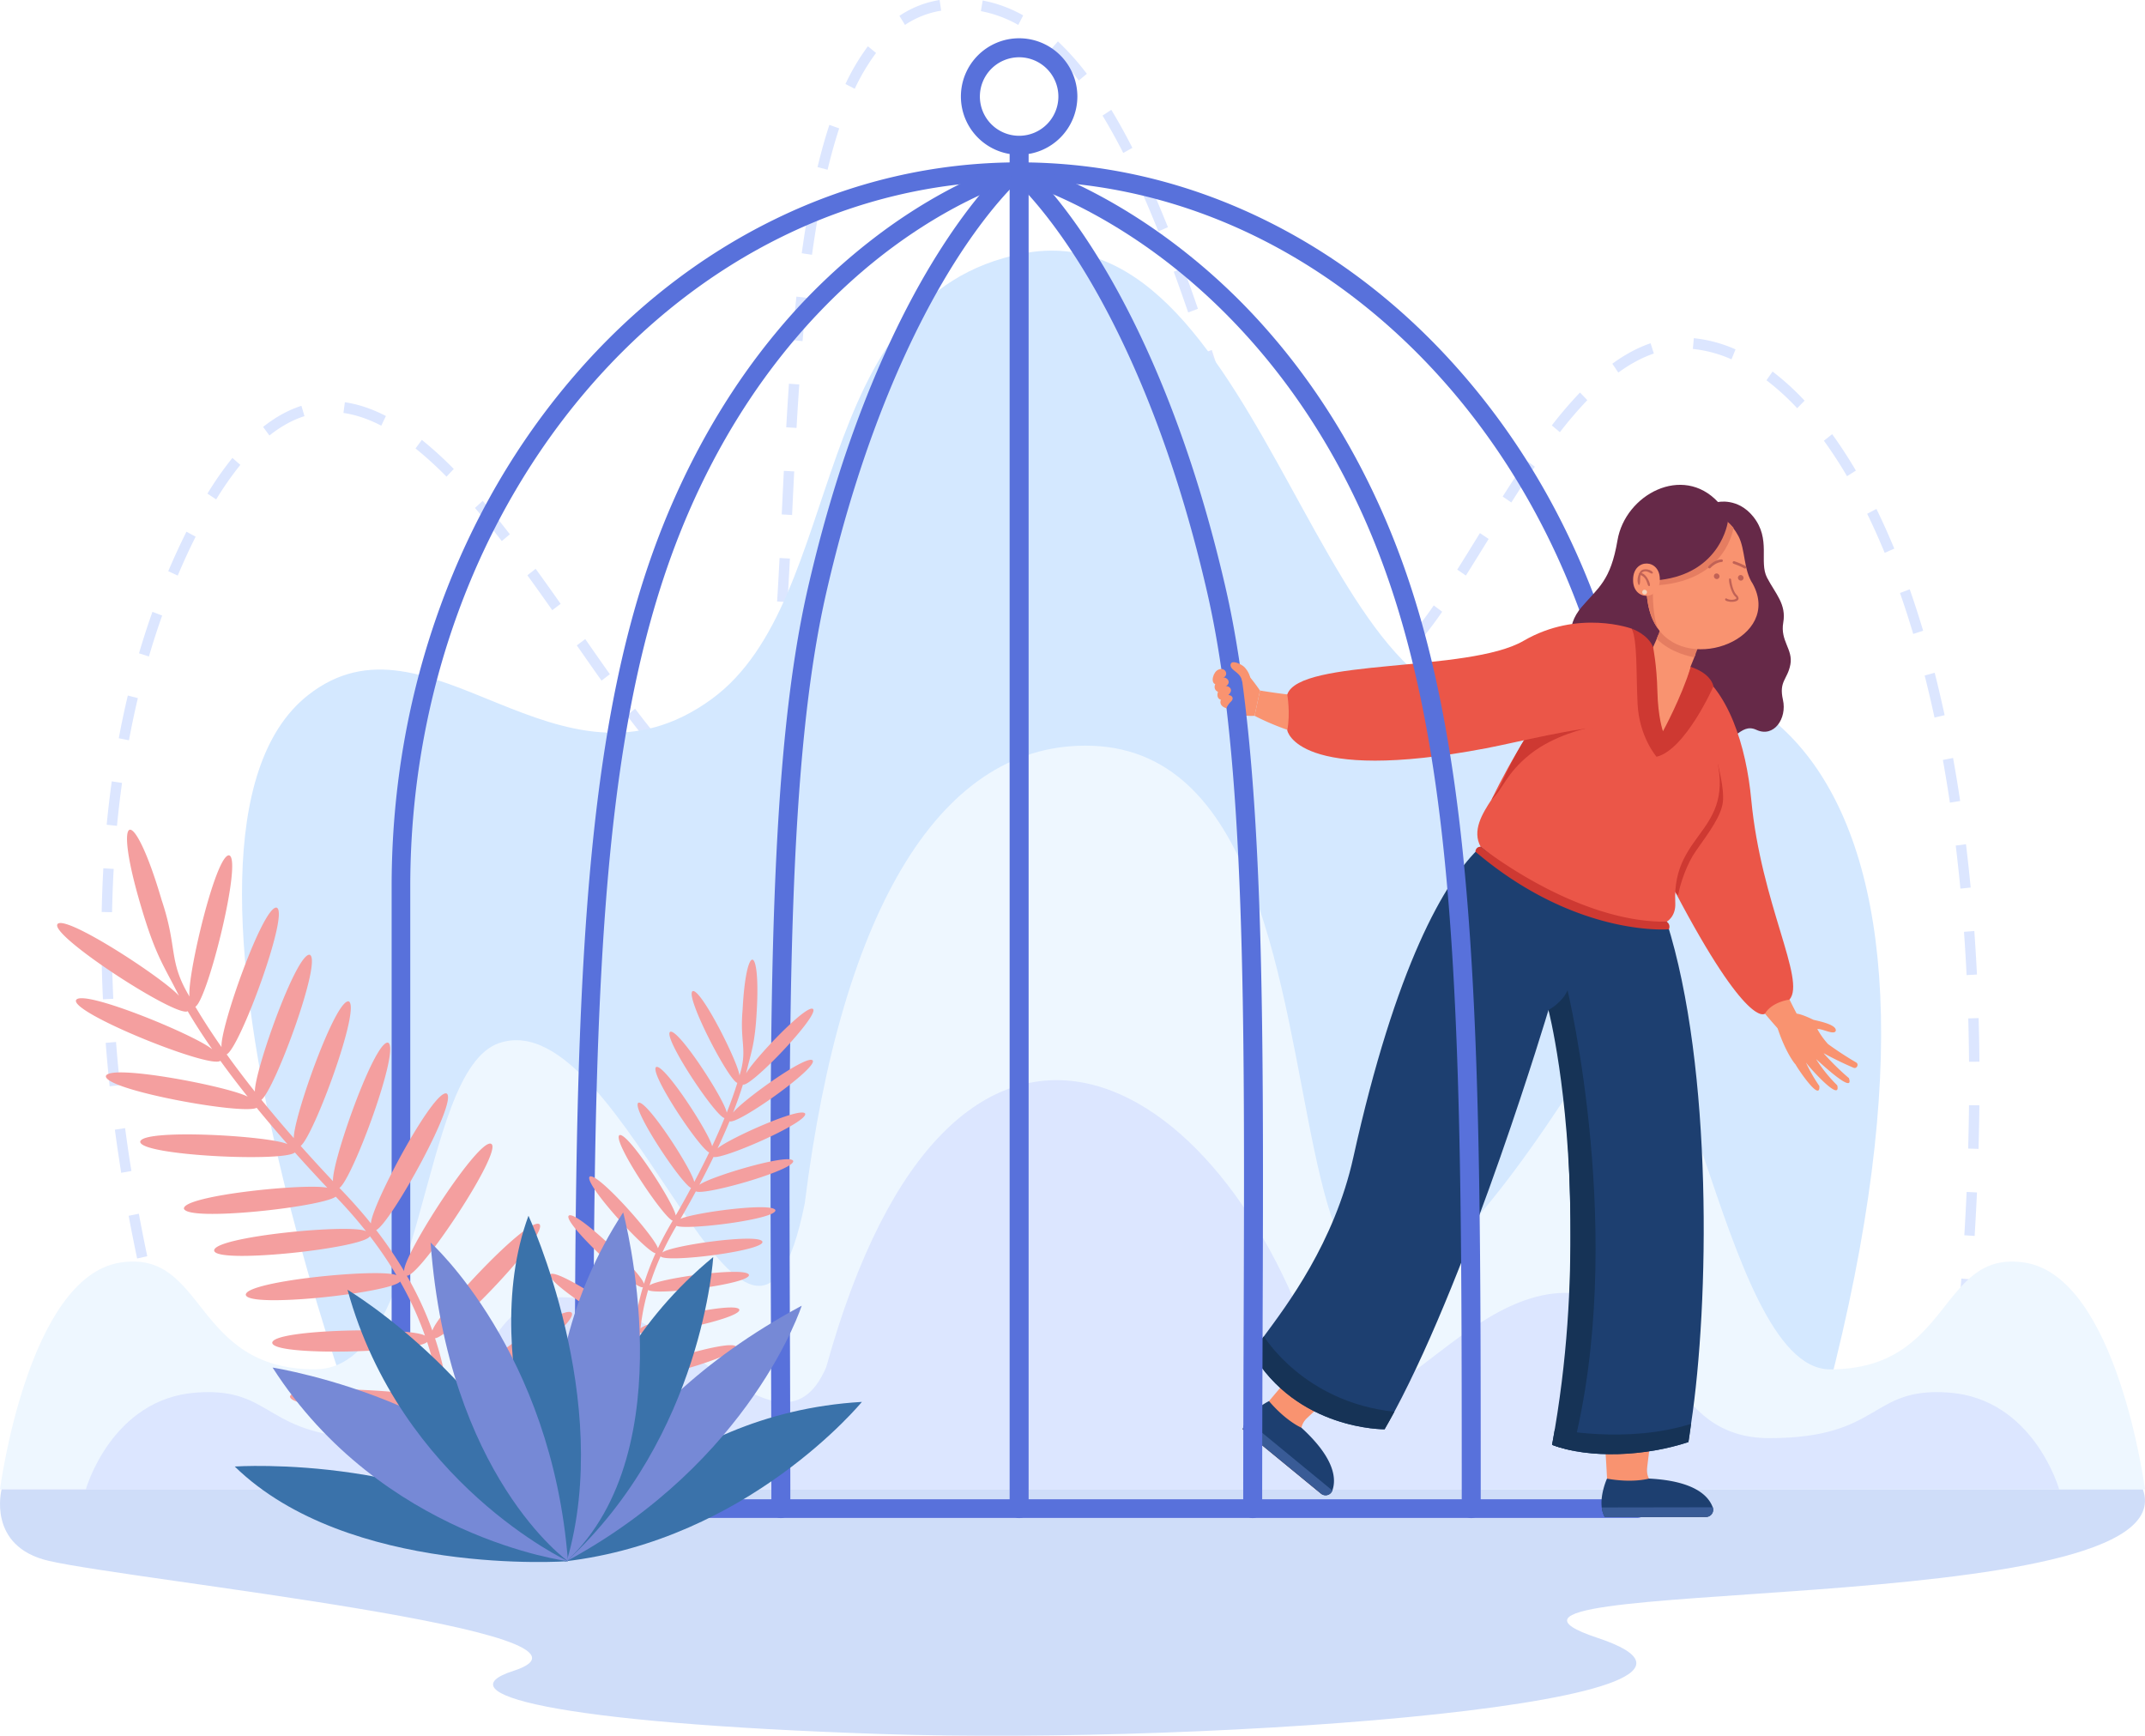 <svg xmlns="http://www.w3.org/2000/svg" viewBox="0 0 2160.3 1747.87">
    <defs>
        <style>
            .cls-1{fill:#dce6ff;}.cls-2{fill:#d4e8ff;}.cls-3{fill:#eef7ff;}.cls-4{fill:#cfddf9;}.cls-5{fill:#f99370;}.cls-6{fill:#1d3f70;}.cls-7{fill:#395b96;}.cls-8{fill:#5871db;}.cls-9{fill:#662948;}.cls-10{fill:#eb5648;}.cls-11{fill:#ce3932;}.cls-12{fill:#e57d61;}.cls-13{fill:#c16256;}.cls-14{fill:#f4d4be;}.cls-15{fill:#163356;}.cls-16{fill:#f49f9f;}.cls-17{fill:#3a72aa;}.cls-18{fill:#7689d6;}
        </style>
    </defs>
    <g id="Capa_2" data-name="Capa 2">
        <g id="_ÎÓÈ_1" data-name="—ÎÓÈ_1">
            <g id="_5" data-name="5">
                <path class="cls-1"
                      d="M182.25,1436.87c-4.26-13.63-8.49-27.75-12.55-42l10-3.1c4,14.13,8.23,28.16,12.47,41.7Zm1790.7-17.6-10.37-1.33c1.72-14.51,3.36-29.12,4.86-43.43l10.38,1.19C1976.31,1390.06,1974.67,1404.72,1973,1419.27ZM158.17,1352.62c-3.65-14-7.2-28.37-10.54-42.55l10.15-2.59c3.31,14.1,6.84,28.33,10.47,42.3Zm1823.93-20.57-10.4-1c1.32-14.57,2.55-29.22,3.64-43.55l10.41.86C1984.65,1302.72,1983.42,1317.43,1982.1,1332.05Zm-1844-64.78c-3-14.32-5.88-28.8-8.53-43l10.26-2.07c2.62,14.15,5.48,28.54,8.47,42.77Zm1850.65-22.7-10.42-.69c.89-14.55,1.66-29.24,2.31-43.64l10.43.51C1990.41,1215.21,1989.63,1230,1988.74,1244.57ZM122.08,1181c-2.32-14.5-4.47-29.11-6.39-43.45L126,1136c1.91,14.24,4,28.76,6.35,43.16Zm1870.57-24.1-10.44-.31c.41-14.62.69-29.32.84-43.69l10.44.12C1993.34,1127.44,1993.06,1142.21,1992.65,1156.89Zm-1882.2-63c-1.56-14.64-2.91-29.36-4-43.76l10.41-.88c1.11,14.3,2.45,28.91,4,43.45Zm1872.64-24.72c-.12-14.63-.39-29.32-.79-43.67l10.44-.32c.4,14.42.67,29.19.79,43.9ZM103.68,1006.28c-.69-14.73-1.15-29.51-1.36-43.95l10.44-.16c.21,14.31.67,29,1.35,43.58ZM1980.62,981.9c-.72-14.62-1.6-29.28-2.62-43.58l10.41-.81c1,14.39,1.92,29.14,2.64,43.83ZM112.86,918.57l-10.44-.23c.29-14.76.85-29.55,1.66-44l10.43.64C113.7,889.29,113.15,903.94,112.86,918.57Zm1861.52-23.74c-1.4-14.61-3-29.2-4.7-43.37L1980,850.1c1.73,14.26,3.32,28.95,4.73,43.65ZM117.82,831.6l-10.39-1.09c1.42-14.71,3.15-29.41,5.14-43.7l10.33,1.57C120.93,802.51,119.22,817.05,117.82,831.6Zm1846-23.34c-2.18-14.52-4.56-29-7.09-43l10.26-2c2.55,14.12,5,28.69,7.14,43.32ZM728.78,806.72c-14.51-2.38-25-9.26-39.54-21.14l6.6-8.43c12.73,10.38,21.93,16.61,34,18.76ZM765,780.84l-9.3-4.94c4.78-9.75,9-23.29,12.56-40.22L778.48,738C774.68,756.1,770.27,770.11,765,780.84ZM658.59,754.38c-8.32-9.65-17.21-20.76-27.18-34l8.21-6.73c9.82,13,18.57,23.94,26.74,33.41Zm-528.71-8.92-10.25-2.07c2.7-14.52,5.76-29,9.1-43L138.86,703C135.57,716.82,132.55,731.12,129.88,745.46Zm1818.43-22.89c-3.1-14.36-6.43-28.61-9.92-42.33l10.1-2.78c3.52,13.85,6.88,28.23,10,42.73ZM785.5,694.22l-10.35-1.39c1.6-13,3-27.2,4.39-43.47l10.4.94C788.58,666.72,787.13,681.09,785.5,694.22Zm-179.67-8.84c-8.49-11.94-17.29-24.56-24.88-35.46l8.46-6.39c7.57,10.88,16.35,23.47,24.82,35.38Zm764.55-.9c-8.14,0-16.11-2.53-23.72-7.52l5.57-9.2c11.42,7.51,22.66,7.53,34.79,1.54l4.5,9.82A47.6,47.6,0,0,1,1370.38,684.48ZM150,661.05l-10-3.18c4.15-14.14,8.71-28.2,13.54-41.78l9.79,3.77C158.55,633.26,154.06,647.11,150,661.05Zm1275.69-10.37L1418,643.3a364,364,0,0,0,26-33.69l8.46,6.38A374.53,374.53,0,0,1,1425.66,650.68ZM1317,643.2a340.53,340.53,0,0,1-20.48-39.1l9.44-4.66a330.67,330.67,0,0,0,19.8,37.84Zm609.88-4.82c-4.2-14.09-8.69-28-13.34-41.24l9.81-3.73c4.71,13.44,9.25,27.48,13.51,41.74ZM556.2,614.46c-9.55-13.6-17.51-24.77-25.05-35.14l8.32-6.57c7.58,10.42,15.57,21.63,25.16,35.28Zm236.89-8.09-10.43-.7c.8-12.75,1.6-27.07,2.47-43.79l10.42.58C794.69,579.23,793.88,593.59,793.09,606.37ZM179,579.59l-9.55-4.39q8.59-20.28,18.33-39.79l9.26,5Q187.42,559.61,179,579.59Zm1297.36,0-8.72-6c7.42-11.75,15.08-24.2,22.84-36.78l8.79,5.88C1491.45,555.32,1483.78,567.79,1476.32,579.59ZM1279.68,563.5c-4.73-12.36-9.61-25.84-14.94-41.22l9.82-3.69c5.29,15.27,10.14,28.64,14.82,40.89Zm618.47-6.78c-5.62-13.62-11.55-26.86-17.65-39.33l9.3-4.94c6.21,12.69,12.24,26.14,18,40ZM505.36,544.85c-9.47-12.26-18.29-23.16-27-33.34l7.81-7.22C495,514.6,503.91,525.63,513.5,538Zm292.37-26.27L787.3,518c.7-14.53,1.4-29.07,2.14-43.86l10.43.57C799.13,489.52,798.43,504.06,797.73,518.58ZM1522.12,506l-8.71-6c8.73-13.75,16.53-25.64,23.86-36.36l8.5,6.31C1538.52,480.53,1530.78,492.33,1522.12,506ZM217.71,502.9l-8.8-5.85a337.24,337.24,0,0,1,25.15-35.94l8,7A325.15,325.15,0,0,0,217.71,502.9ZM1250.8,480.77c-4.79-14.62-9.49-29.25-13.45-41.63l9.9-3.44c4,12.37,8.65,27,13.43,41.56ZM449.69,480a363.4,363.4,0,0,0-31.2-28.42l6.37-8.62A373.73,373.73,0,0,1,457,472.22Zm1410.53-.47c-7.48-12.71-15.33-24.74-23.32-35.75l8.33-6.56c8.2,11.29,16.24,23.61,23.9,36.63Zm-1588.89-41L265,429.89c12.47-9.91,25.45-17.06,38.58-21.24l3.05,10.4C294.69,422.85,282.81,429.41,271.33,438.53ZM1571,435.21l-8.11-6.85a417.84,417.84,0,0,1,28.37-33.11l7.39,7.68A412.47,412.47,0,0,0,1571,435.21Zm-768.75-4.28-10.42-.65c.9-15.81,1.8-30.17,2.74-43.89l10.42.77C804,400.85,803.12,415.16,802.21,430.93ZM384,428.65c-13-6.75-25.85-11.06-38.1-12.81l1.42-10.78c13.37,1.91,27.28,6.57,41.33,13.85ZM1810,411.07a248.89,248.89,0,0,0-30.94-28.15l6.15-8.79a259.46,259.46,0,0,1,32.26,29.34Zm-586-13.55c-5.19-16.19-9.47-29.38-13.47-41.53l9.88-3.53c4,12.18,8.3,25.4,13.5,41.61Zm405.84-22.35-6-8.92c12.84-9.36,25.81-16.29,38.55-20.6l3.23,10.35C1653.9,360,1641.86,366.42,1629.86,375.17Zm114-13.33a127.64,127.64,0,0,0-38.92-10.45l1-10.83a137.37,137.37,0,0,1,42,11.26ZM808.29,343.49l-10.4-1c1.3-15.27,2.72-30,4.21-43.81l10.37,1.21C811,313.66,809.58,328.31,808.29,343.49Zm388.37-28.88c-5.05-14.67-9.8-28.08-14.54-41l9.76-3.88c4.76,13,9.54,26.47,14.61,41.22ZM817.79,256.56,807.46,255c2.11-15.23,4.43-29.88,6.9-43.53l10.26,2C822.18,227,819.88,241.48,817.79,256.56ZM1166.61,233c-5.62-14.06-11.27-27.51-16.82-40l9.48-4.57c5.6,12.6,11.31,26.18,17,40.37ZM833.49,170.91l-10.14-2.64c3.65-15.19,7.66-29.49,11.94-42.52l9.88,3.52C841,142,837.06,156,833.49,170.91ZM1131.25,154c-6.87-13.48-13.89-26.13-20.86-37.6l8.83-5.82c7.11,11.71,14.26,24.6,21.25,38.32ZM860.85,89.41l-9.36-4.81a218.4,218.4,0,0,1,22.6-38l8.2,6.74A207.33,207.33,0,0,0,860.85,89.41Zm225.61-8.31a261.14,261.14,0,0,0-28-31.37l7-8.07a271.25,271.25,0,0,1,29.15,32.66Zm-175-56-5.63-9.16A101.57,101.57,0,0,1,946.31,0l1.59,10.75A91.62,91.62,0,0,0,911.43,25.1Zm114.09,0a122.82,122.82,0,0,0-37.66-13.88L989.69.5a133,133,0,0,1,40.78,15Z"/>
                <path class="cls-2"
                      d="M381.26,1495.72S126.92,845.08,310,700.2c122.34-96.84,252,116.64,406.78,3.71,137.79-100.55,94-406.44,313.74-448.72,247.08-47.54,301.49,523,504.25,445,246-94.62,490.79,97.47,279.29,796.76Z"/>
                <path class="cls-3"
                      d="M2039.13,1271.41c-86.66-13.38-72.52,107.51-196.05,107.51-112.93,0-149.07-460.35-231.24-328.76C1190.57,1724.79,1435.2,763.26,1100.17,751c-151.49-5.52-252.44,162.74-289.66,460.66-54,269.33-179.1-205.42-307.88-161.28-81.85,28-72.48,328.5-185.42,328.5-123.52,0-109.38-120.89-196-107.51C27.87,1285.82,0,1499.78,0,1499.78H2160.3S2132.43,1285.82,2039.13,1271.41Z"/>
                <path class="cls-1"
                      d="M1962.39,1402.26c-79.73-5.71-66.72,45.91-180.36,45.91-103.9,0-101-115.69-170.57-140.27-128-45.28-233.61,183.87-283.25,68.87-94.28-305.17-369.26-458.2-496.12,0-49.64,115-165.73-90.21-283.25-68.87-72.33,13.13-66.67,140.27-170.57,140.27-113.64,0-100.63-51.62-180.36-45.91-85.83,6.16-111.47,97.52-111.47,97.52H2073.86S2048.22,1408.42,1962.39,1402.26Z"/>
                <path class="cls-4"
                      d="M1.61,1499.78s-15.16,57.57,47.63,72c85.88,19.72,590,71.51,467.54,110.87-69.14,22.22,35.29,52.39,372,63.5s914.54-32.42,720.23-96.82,597.36-15.56,549.14-149.53Z"/>
            </g>
            <g id="_4" data-name="4">
                <path class="cls-5"
                      d="M1231.87,708.29s4.28,13.69,31.63,12.54l5.5-25.45a200.58,200.58,0,0,0-13.91-18c-6.34-7-21.35,1.95-21.35,1.95S1236.34,702.51,1231.87,708.29Z"/>
                <path class="cls-5"
                      d="M1329.66,1503.44l-78-64c2.08-5.25,21.41-20.94,26.37-28.51,2.36-3,27-31.65,29.14-34.82l29.09-27.77,34.38,28.23-54.6,51.72a18.62,18.62,0,0,0-2.88,23.52c9.9,17.29,28.38,28.08,28.48,46.91A7.37,7.37,0,0,1,1329.66,1503.44Z"/>
                <path class="cls-6"
                      d="M1255.48,1429.94a25.59,25.59,0,0,0-3.8,9.45l78.74,64.68a7.24,7.24,0,0,0,11.39-3c3.94-10.9,3.62-31.67-31.11-63.38,0,0-15.37-6.47-32.65-26.81C1278.05,1410.88,1263,1418.18,1255.48,1429.94Z"/>
                <path class="cls-7"
                      d="M1341.87,1500.9l-86.39-71a25.59,25.59,0,0,0-3.8,9.45l78.74,64.68A7.24,7.24,0,0,0,1341.87,1500.9Z"/>
                <path class="cls-8"
                      d="M1649,1528.51H403.81a9.38,9.38,0,0,1-9.38-9.37V892.64c0-98.27,16.65-193.61,49.5-283.38,31.75-86.78,77.21-164.73,135.14-231.69S704.66,257.84,779.94,221c78-38.16,161-57.51,246.46-57.51s168.41,19.35,246.46,57.51c75.28,36.81,142.87,89.48,200.88,156.54s103.39,144.91,135.14,231.69c32.84,89.77,49.49,185.11,49.49,283.38v626.5A9.37,9.37,0,0,1,1649,1528.51ZM413.19,1509.76H1639.62V892.64c0-391.7-275.09-710.36-613.22-710.36S413.19,500.94,413.19,892.64Z"/>
                <path class="cls-8"
                      d="M1026.4,1528.69a9.56,9.56,0,0,1-9.56-9.55V172.9a9.56,9.56,0,1,1,19.12,0V1519.14A9.56,9.56,0,0,1,1026.4,1528.69Z"/>
                <path class="cls-8"
                      d="M786.44,1528.69a9.56,9.56,0,0,1-9.56-9.55c0-62.45-.22-122.47-.44-180.51-1.17-321.37-2.09-575.21,37.2-746.4,37.61-163.9,90.16-270.83,127.63-331.67,41-66.56,72.9-93.84,74.24-95a9.56,9.56,0,0,1,12.34,14.61h0c-.31.26-31.49,27.09-71,91.5-36.5,59.51-87.73,164.18-124.6,324.81-38.8,169-37.87,421.91-36.71,742.05.22,58.06.44,118.09.44,180.58A9.56,9.56,0,0,1,786.44,1528.69Z"/>
                <path class="cls-8"
                      d="M588.17,1528.46a9.33,9.33,0,0,1-9.33-9.32c0-244.39,0-437.42,12.07-601,13-176.49,39.25-302.55,85-408.73,28-64.84,63.33-123.33,105.13-173.84A608,608,0,0,1,893,230.18c69.72-50.37,123.9-65.65,126.17-66.28a9.33,9.33,0,1,1,5,18c-.52.15-53.83,15.29-121,64-61.9,44.89-148.61,128.34-210.11,271C597.5,738.47,597.5,1032.31,597.5,1519.14A9.33,9.33,0,0,1,588.17,1528.46Z"/>
                <path class="cls-8"
                      d="M1026.4,155.84a58.65,58.65,0,1,1,58.65-58.65A58.71,58.71,0,0,1,1026.4,155.84Zm0-98.17a39.53,39.53,0,1,0,39.53,39.52A39.57,39.57,0,0,0,1026.4,57.67Z"/>
                <path class="cls-8"
                      d="M1026.4,184.37a9.56,9.56,0,0,1-9.56-9.56V149.15a9.56,9.56,0,1,1,19.12,0v25.66A9.56,9.56,0,0,1,1026.4,184.37Z"/>
                <path class="cls-9"
                      d="M1730.27,505.56s20-4.56,35.44,14.64c18.32,22.81,5.54,45.48,14,61.61s19.53,26.56,16.27,45.1,10.09,27,7.16,42.3-11.72,16.6-7.48,35.47-9.12,38.4-26.69,30.27-21,18.22-48.6,7.81-32.24-28.31-61.63-27.66-26.13-41-53.14-50.77-29.62-33.27-12.7-53.06,29.19-26.34,36.13-67.21C1636.84,498.07,1694.54,467.16,1730.27,505.56Z"/>
                <path class="cls-5"
                      d="M1700.6,670.28c54.48,46.61,49.25,125.7,54.94,190.44,7.57,52.79,28,110.4,53,158.18,8.59,15.26-4.76,32.24-16.08,19-41.4-46-81.09-102.49-100.49-162.51-14.18-46.17-13.44-99.36-41.27-140.15a24.73,24.73,0,0,0,3.49,2.74C1610,707.43,1656.2,640.11,1700.6,670.28Z"/>
                <path class="cls-10"
                      d="M1687.23,898.29c73.28,139.37,90.27,122.45,90.27,122.45,7.09-12,24.76-14.2,24.76-14.2,16.85-19.48-28.65-96.62-38.5-201.19-5.06-53.71-23-112.53-61-133.76C1705.37,712.54,1668.83,853.43,1687.23,898.29Z"/>
                <path class="cls-11"
                      d="M1673.25,875c.45,1,.89,1.93,1.34,2.88,5.84,7.11,10.33,19.36,15.49,23.63,2.26-12.83,9.35-32.53,17.78-44.4,14.65-20.67,25.51-35.69,27.27-49.27s-5.16-38.66-5.16-38.66Z"/>
                <path class="cls-5"
                      d="M1707.63,658.85l-5.2,12.86c-12.42,20.5-37.59-4.34-40.27-14.38,0,0,5.85-12,7.85-17.74Z"/>
                <path class="cls-5"
                      d="M1717.17,1527.52l-100.91.16c-1.74-5.37,3.2-29.77,2.21-38.77-.07-3.79-1.3-24.54-1.7-28.32l6.84-57,44.48-.07-9.24,74.64a18.61,18.61,0,0,0,12.74,20c18.62,7.05,39.75,3.61,51.8,18.09A7.37,7.37,0,0,1,1717.17,1527.52Z"/>
                <path class="cls-6"
                      d="M1613.18,1518a25.4,25.4,0,0,0,3.08,9.71l101.89-.16A7.24,7.24,0,0,0,1725,1518c-3.88-10.91-17.34-26.74-64.31-29.12,0,0-16,4.78-42.25.07C1618.47,1488.91,1611.46,1504.14,1613.18,1518Z"/>
                <path class="cls-7"
                      d="M1725,1517.79l-111.79.18a25.4,25.4,0,0,0,3.08,9.71l101.89-.16A7.24,7.24,0,0,0,1725,1517.79Z"/>
                <path class="cls-12"
                      d="M1681.63,597.73c-.17.72-.31,1.45-.41,2.18,1.15-.26-5.75,25.45-12.59,43.4,13.94,14.12,34,17.93,37.75,18.54,9.06-22.59,14.88-44.1,16.51-58.38C1724.47,578.84,1686.83,573.65,1681.63,597.73Z"/>
                <path class="cls-5"
                      d="M1658.57,576.9c-1.38,19-.07,41.1,11.54,56.62h0c32.25,44.87,124.77,8.88,95.18-45.57-9.48-14.07-7.37-34.54-14.41-48C1723.55,488.63,1659.76,527.89,1658.57,576.9Z"/>
                <path class="cls-5" d="M1737.64,615.29l-14.73-8.09C1721.27,616.24,1730.57,622.32,1737.64,615.29Z"/>
                <path class="cls-13" d="M1731.12,582.11c2.43-2.79-2-6.53-4.35-3.68S1728.78,585,1731.12,582.11Z"/>
                <path class="cls-13" d="M1755.35,583.7c2.43-2.79-2-6.54-4.35-3.68S1753,586.55,1755.35,583.7Z"/>
                <path class="cls-5"
                      d="M1737.7,615.94c-.39.14-14.75-8.09-15.11-8.17a.66.66,0,0,1-.26-.89c0-1.62,15.27,8,15.63,7.83A.66.66,0,0,1,1737.7,615.94Z"/>
                <path class="cls-6"
                      d="M1703.13,1433.76c-1.59,11.87-2.66,18.37-2.66,18.37-42.56,14.15-99.42,17.24-137.32,2.79,31.15-108,18.47-401.64-3.63-437.85,0,0-77.44,259.49-155.2,404.5q-4.93,9.2-9.86,17.7s-88.46,1-134-77.61c0,0,4.83-5.7,12.46-16,22.88-31,71-94.14,90.06-180.23,42.47-191.85,92-279.24,128.23-312.76,50.15-46.34,153.89,9.07,187.34,75.5C1725.3,1075.6,1721.45,1312.8,1703.13,1433.76Z"/>
                <path class="cls-13"
                      d="M1742.47,606c-1.71-.39-5.61-.64-5-2.93a1.09,1.09,0,0,1,1.48-.37c3.25,2,8.65,1.37,9.7-.06.38-.5-.25-1.23-.84-1.76-5.18-4.34-8.89-22.68-4.43-17.56,0,.12,1.3,11.88,5.87,15.95C1754.21,604.74,1747.32,606.43,1742.47,606Z"/>
                <path class="cls-12"
                      d="M1658.57,576.9c-1.38,19-.07,41.1,11.54,56.62h0c-5.67-11.84-5.41-35.28-5.41-35.28l6.13-9c68.43-5.51,75-57.84,75-57.84C1712.18,492.72,1660.11,533,1658.57,576.9Z"/>
                <path class="cls-9"
                      d="M1740.2,525.26s-6.77,51.55-68.56,58.78L1653.88,568C1643.19,524.16,1692.81,475.33,1740.2,525.26Z"/>
                <path class="cls-5"
                      d="M1644.75,583.4c-.75,21.68,26.63,22.33,26.89.64C1672.4,562.35,1645,561.71,1644.75,583.4Z"/>
                <path class="cls-13"
                      d="M1650.47,589.28c-3.24-5.54.6-14.23,3.23-15.26,4.92-2.31,11.9,1.22,10.86,3.19-1.81,1.76-5-3.66-9.8-1.31C1649.88,578,1653.35,588.13,1650.47,589.28Z"/>
                <path class="cls-13"
                      d="M1660.61,590.13c-2.12-.62-1.07-8.61-9.11-11.39a1.06,1.06,0,0,1-.71-1.34C1657.6,574.41,1664.42,591.49,1660.61,590.13Z"/>
                <path class="cls-14" d="M1654,595.71c-.77,3,4,4.17,4.71,1.11S1654.63,592.64,1654,595.71Z"/>
                <path class="cls-10"
                      d="M1687.23,909.28c.69,13.91-8.67,18.87-8.67,18.86-68,5.18-140.2-36.33-187.35-75.49-8.85-16.07,1.53-33.19,10.83-47.29,42.2-86.49,99.87-164.1,162.83-153.74.06,68.85,2.72,146.2,37.93,20,4.5,17.78,15.66,58.69,22.11,78.14C1754.19,838.86,1683.53,834.07,1687.23,909.28Z"/>
                <path class="cls-15"
                      d="M1404.32,1421.57q-4.93,9.2-9.86,17.7s-88.46,1-134-77.61c0,0,4.83-5.7,12.46-16C1272.92,1345.63,1312.81,1412,1404.32,1421.57Z"/>
                <path class="cls-13"
                      d="M1721.36,572.31a1.32,1.32,0,0,0,1.28-.37c5.58-5.9,11.15-6,11.2-6a1.32,1.32,0,0,0,0-2.64c-.27,0-6.71.06-13.11,6.84a1.31,1.31,0,0,0,0,1.86A1.29,1.29,0,0,0,1721.36,572.31Z"/>
                <path class="cls-13"
                      d="M1757.06,572.5a1.32,1.32,0,0,0,1.06-2.37c-.13-.09-3.3-2.17-11.43-5a1.32,1.32,0,0,0-.88,2.48c7.76,2.73,10.82,4.72,10.85,4.74A1.59,1.59,0,0,0,1757.06,572.5Z"/>
                <path class="cls-11"
                      d="M1598.54,733.22s-33.35,6.94-57.62,26.35-27,34.79-38.88,45.78c3.79-5.74,7.39-11,9.44-15.45,13.7-29.73,27.63-53.17,41.24-71.64Z"/>
                <path class="cls-5"
                      d="M1648.59,689.41c-6.4,40.84-49.87,28.14-80,34a466.47,466.47,0,0,0-84.35,19.17c-54.15,13.16-143.81,17.66-220.75-21.78l5.5-25.45c72.34,11.75,123.27,9.43,183.23-1.18,46.91-21.35,107.12-43.39,158.51-48.91C1635.81,643.89,1652,666.65,1648.59,689.41Z"/>
                <path class="cls-10"
                      d="M1643.57,633.12s-53.81-20-109.2,12.2-225.58,17.36-237.93,54c0,0,3.35,19,0,36.11,0,0,9.42,54.29,200.13,18.07,30.19-5.73,92.79-21.6,121.36-21.5S1668.87,681.19,1643.57,633.12Z"/>
                <path class="cls-11"
                      d="M1702.81,671.6s19.38,5.3,22.9,19.48c0,0-28.34,64.08-57.34,70.95,0,0-17.5-19.92-19.11-53.36s-.08-61.57-5.69-75.55c0,0,16.16,5.55,21.31,18.5,0,0,3.74,18.18,4.34,44.53s5.61,40.2,5.61,40.2S1693.37,702.46,1702.81,671.6Z"/>
                <path class="cls-5"
                      d="M1848.89,1037.85c-1.27,5-13.86-2.31-18.62-1.63a80.68,80.68,0,0,0,10.76,15.1c9.12,6.65,18.59,12.8,28.33,18.53,3.17,1.75.64,6.85-2.7,5.32-10.12-4.36-20.08-9.18-29.76-14.49l-.11.13a255.84,255.84,0,0,0,25.31,24.84c6,17.56-29.83-16.45-32.9-19l-.07,0a147.48,147.48,0,0,0,21.23,26.29c4.13,18.11-29.06-19.06-31.26-22.71l-.13,0a151.43,151.43,0,0,0,13.35,23.32c1.33,17.18-22.22-18.16-24-21.7-3-3.17-11.25-15.85-17.88-36-2.08-6.28,13.47-16.29,19.84-15.05,6,1.15,13.41,4.86,16.13,6.12C1831.42,1028.2,1849.68,1031.62,1848.89,1037.85Z"/>
                <path class="cls-11"
                      d="M1491.21,852.65s95.14,76.46,187.35,75.49a5.91,5.91,0,0,1,2.17,7.64s-93.32,8.18-194.8-78.16C1485.93,857.62,1486.06,852.65,1491.21,852.65Z"/>
                <path class="cls-15"
                      d="M1583.65,1460.66c-13.25-2.66-20.5-5.74-20.5-5.74,15.95-87.14,18.95-161.34,18.49-226-1-130.4-22.12-211.87-22.12-211.87s13.82-7.28,19.22-19.85C1578.74,997.23,1638.84,1247.13,1583.65,1460.66Z"/>
                <path class="cls-15"
                      d="M1703.13,1433.76c-1.59,11.86-2.67,18.37-2.67,18.37-42.54,14.15-99.41,17.24-137.31,2.79q1.47-8.06,2.82-16S1637.19,1454.59,1703.13,1433.76Z"/>
                <path class="cls-8"
                      d="M1481.73,1528.69a9.56,9.56,0,0,1-9.56-9.55c0-486.74,0-780.53-100.35-1002.07-64.77-143-156.18-226.55-221.45-271.45-70.45-48.46-125.84-63.33-126.39-63.48a9.56,9.56,0,1,1,4.85-18.49c2.38.63,59.2,15.88,132.37,66.22a626.83,626.83,0,0,1,117.57,105.4c43.92,50.52,81.08,109,110.47,173.91,48.12,106.25,75.68,232.36,89.37,408.93,12.68,163.58,12.68,356.63,12.68,601A9.56,9.56,0,0,1,1481.73,1528.69Z"/>
                <path class="cls-8"
                      d="M1261.64,1528.69a9.56,9.56,0,0,1-9.56-9.55c0-62.49.22-122.52.43-180.58,1.17-320.14,2.09-573-36.71-742-36.86-160.63-88.1-265.3-124.59-324.81-39.49-64.41-70.67-91.24-71-91.5a9.56,9.56,0,0,1,12.33-14.61c1.34,1.13,33.26,28.41,74.25,95,37.46,60.84,90,167.77,127.63,331.67,39.29,171.19,38.36,425,37.19,746.4-.21,58-.43,118.06-.43,180.51A9.56,9.56,0,0,1,1261.64,1528.69Z"/>
                <path class="cls-5"
                      d="M1227.26,674.28c-5.3,1.79-8.73,13.51-2.81,14.83,3.21.72,6-4.6,7.46-6.57l-.21.1C1238.46,679.54,1233.52,671.22,1227.26,674.28Z"/>
                <path class="cls-5"
                      d="M1228.63,683.44c-14,11.09,3.66,19.68,5.77,8,0,.12-.06.17.08-.06a3.44,3.44,0,0,1,.67-.72s.11-.09,0,0C1241.18,686.21,1233.85,679.41,1228.63,683.44Z"/>
                <path class="cls-5"
                      d="M1229.75,693.09l-3.07,3.53c-2.77,8.23,5.32,10.5,8.78,5.47l3.25-4.13C1243,692.05,1233.21,688.05,1229.75,693.09Z"/>
                <path class="cls-5"
                      d="M1232.09,702l-2.38,2.31c-2.78,6.88,5.41,8.85,5.41,8.85a20.29,20.29,0,0,1,4.53-6.58c3.7-3.51,1-6.77-2.92-6.63A7.12,7.12,0,0,0,1232.09,702Z"/>
                <path class="cls-5"
                      d="M1251.28,686.62c-1.5-6-3.53-7.67-8.67-11.7-4.91-3.85-3.12-6.65-2.34-7.43,2.33-2.32,10.49,1.7,13,4.25,4.52,4.7,8.63,12.51,5.59,24.26Z"/>
            </g>
            <path id="_3" data-name="3" class="cls-16"
                  d="M575.76,1321.93c-9.47-10-115.29,69-124.32,85.83a292.85,292.85,0,0,0-13.31-60.16c14.77-.85,115-104.78,105.17-114.83-11.08-8.33-102.74,89.49-107.82,107.16a347,347,0,0,0-25.79-55.36c12.62,2,97.41-125.78,85.07-132.71-12.16-7.07-89.62,113.06-87.7,128.21a409.37,409.37,0,0,0-28.21-41.43c14.44-6.45,82.89-130,71-137.5-12.84-5.09-75.51,112-76.29,130.82-9.36-11.72-20.45-24.09-31.71-35.73,13.34-9.3,61.81-140.61,49-146.3-13.37-3-56.79,119.79-55.49,139.49q-17.46-18.53-32.53-35.49c13.41-10.65,61-139.67,48.38-145.55-13.22-2.87-55.75,116.93-55.32,137.7-12-13.68-22.82-26.55-32.61-38.64,13.37-9.91,61.47-140.2,48.74-146-13.23-2.87-55.8,117.07-55.33,137.79-10.79-13.58-20.2-26.08-28.42-37.54,13.13-5.94,63.55-142.63,50.4-147.71-13.44-3-57.38,121.4-55.56,140.44-11-15.71-19.62-29.25-26.35-40.67,12.41-7,47.68-148.92,34-152.46-13.37-1.39-42.33,121.18-39.91,142.19-21.66-36.16-11.62-48.08-28-97-28.92-98.72-50.21-92.46-20.84,6.15,15,50.76,22.84,59.14,38.25,90.15C165,985.34,65.94,920.54,57.93,930.5c-8.64,11.21,120.65,95,131.09,87.74,6.42,10.92,14.56,23.73,24.8,38.45C197.2,1042.46,83.07,995.42,76.65,1007c-6.19,12.72,136,69.94,145.28,61.16,8,11.08,17.11,23.12,27.47,36.13-20-10.47-138.91-33.22-142.75-20.77-1.81,13.94,138.28,39.46,151.84,32q14.07,17.22,31,36.55c-18.91-8.44-145.91-15.73-148.27-2.44-.36,14.08,145.18,20.69,155.74,10.87q15.15,17,32.66,35.55c-21.35-4.72-144.21,7.64-144.41,20.87,2.78,13.68,139.2-1.47,152.91-11.93,11.15,11.57,21.48,23.4,30.52,34.84-14.38-7.89-153.32,5.41-152.94,19.4.71,14.12,152.13-2.42,156.81-14.45a400.84,400.84,0,0,1,26.76,39.32c-15.86-7.26-151.86,5.79-151.74,19.71,1.89,14,146.28-2,155.44-13.33A336.59,336.59,0,0,1,428,1345c-13.94-8.94-153-6.83-153.83,7.13.78,14.07,145.89,9.71,156-.8a283.44,283.44,0,0,1,12.67,58.24c-16.89-9-148.5-16.79-150.8-3.24.86,13.84,135,19.94,151.6,12.29,3.55,50-8.65,82.48-8.81,82.87l8.17,3.17c.56-1.44,13.35-35.14,9.27-88.14C467.1,1418.07,583.66,1333.58,575.76,1321.93Z"/>
            <path id="_2" data-name="2" class="cls-16"
                  d="M546.9,1345.34c4.54-7.85,84.3,26.61,92.64,36a192.73,192.73,0,0,1-.65-40.53c-9.58,1.71-89.57-49.54-84.79-57.47,5.82-7,79.38,41.62,85.32,52.16a228.44,228.44,0,0,1,8.07-39.36c-7.76,3.22-81.49-65.66-74.65-72s74.57,58.71,75.65,68.7a268.71,268.71,0,0,1,11.75-30.81c-10.23-1.93-72.85-70.6-66.39-77.18,7.44-5.22,65.39,60.18,68.75,72.1,4.2-8.93,9.42-18.53,14.85-27.69-10-3.92-61-80.58-53.65-86.17,8.11-3.93,54.59,68,56.75,80.82q8.37-14.51,15.42-27.66c-10.2-4.78-60.32-80.1-53.13-85.79,8-3.85,53.49,66.35,56.38,79.7q8.38-15.86,15-29.69c-10.07-4.31-60.69-80.37-53.42-86,8-3.85,53.54,66.43,56.39,79.76,4.84-10.33,9-19.77,12.47-28.35-9.31-1.81-62.39-81.61-54.75-86.86,8.14-4,55.22,69,57,81.42,4.64-11.73,8.1-21.71,10.67-30-9-2.59-53.2-88.05-45-92.39,8.35-2.93,45.55,71.11,47.19,84.92,8.37-26.44.12-32.54,3.14-66.31,3.47-67.58,18-66.82,14.27.76-1.85,34.77-5.61,41.32-10.75,63.52,7.18-13.53,60.69-70.09,67.33-64.93,7.24,5.85-62.74,79.17-70.53,76.11-2.45,8-5.7,17.4-10,28.39,8.46-11.64,74.34-59.13,80.21-52.7,5.9,7.2-76.36,65.47-83.66,61.27-3.43,8.3-7.43,17.4-12.08,27.3,11.19-9.74,83.84-42.42,88.2-35,3.28,8.65-82.49,46.31-92.3,43.63q-6.37,13.15-14.28,28.11c10.81-8.28,91-32.29,94.52-24.14,2.38,9-89.76,35.35-98,30.67q-7.11,13.19-15.49,27.73c13-6.27,93.46-17.07,95.61-8.64.3,9.18-89.32,20.26-99.68,15.66-5.38,9.1-10.18,18.24-14.23,26.94,8-7.24,98.95-19.89,100.83-10.87,1.7,9.14-97.72,21.61-102.56,14.62a265.21,265.21,0,0,0-11.13,29.25c9-7.07,98.07-19.42,100.11-10.5.92,9.23-93.93,21-101.51,15.14a220.6,220.6,0,0,0-7.7,38.7c7.56-7.85,96.9-27.68,99.53-18.86,1.65,9.12-91.88,28.42-99.95,23.24a186,186,0,0,0,.76,39.2c9.44-8.35,92.48-33.36,96-25,1.56,9-83.32,33.31-95.14,30.95,5.34,32.58,18.1,51.47,18.25,51.7l-4.74,3.27c-.58-.84-13.9-20.46-19.36-55C631.08,1390.32,543.62,1354,546.9,1345.34Z"/>
            <g id="_1" data-name="1">
                <path class="cls-17"
                      d="M568.56,1572.3s97.89-148.81,299.49-160.63C868.05,1411.67,754.1,1550.81,568.56,1572.3Z"/>
                <path class="cls-18"
                      d="M570.83,1572s28.82-145.29,236.57-257.17C807.4,1314.84,757.12,1471.07,570.83,1572Z"/>
                <path class="cls-17"
                      d="M570.83,1572s-8.51-177.91,147.47-306.17C718.3,1265.84,708.13,1445.39,570.83,1572Z"/>
                <path class="cls-18"
                      d="M570.83,1572s-54.9-180.79,56.8-351.14C627.63,1220.87,691.59,1459.11,570.83,1572Z"/>
                <path class="cls-17"
                      d="M570.83,1572s-93.76-198-38.59-347.77C532.24,1224.24,618.32,1409.83,570.83,1572Z"/>
                <path class="cls-17"
                      d="M572,1572.11s-221.29,16.11-335.58-95.36C236.43,1476.75,443.29,1462.61,572,1572.11Z"/>
                <path class="cls-18"
                      d="M572,1572.11s-187.46-23.59-297.46-195C274.55,1377.06,518.17,1415.8,572,1572.11Z"/>
                <path class="cls-17" d="M572,1572.11s-168.52-78.59-222-273.32C350,1298.79,512.38,1395.11,572,1572.11Z"/>
                <path class="cls-18"
                      d="M572,1572.11s-120.91-85.56-138.35-320.88C433.66,1251.23,555.8,1360.84,572,1572.11Z"/>
            </g>
        </g>
    </g>
</svg>